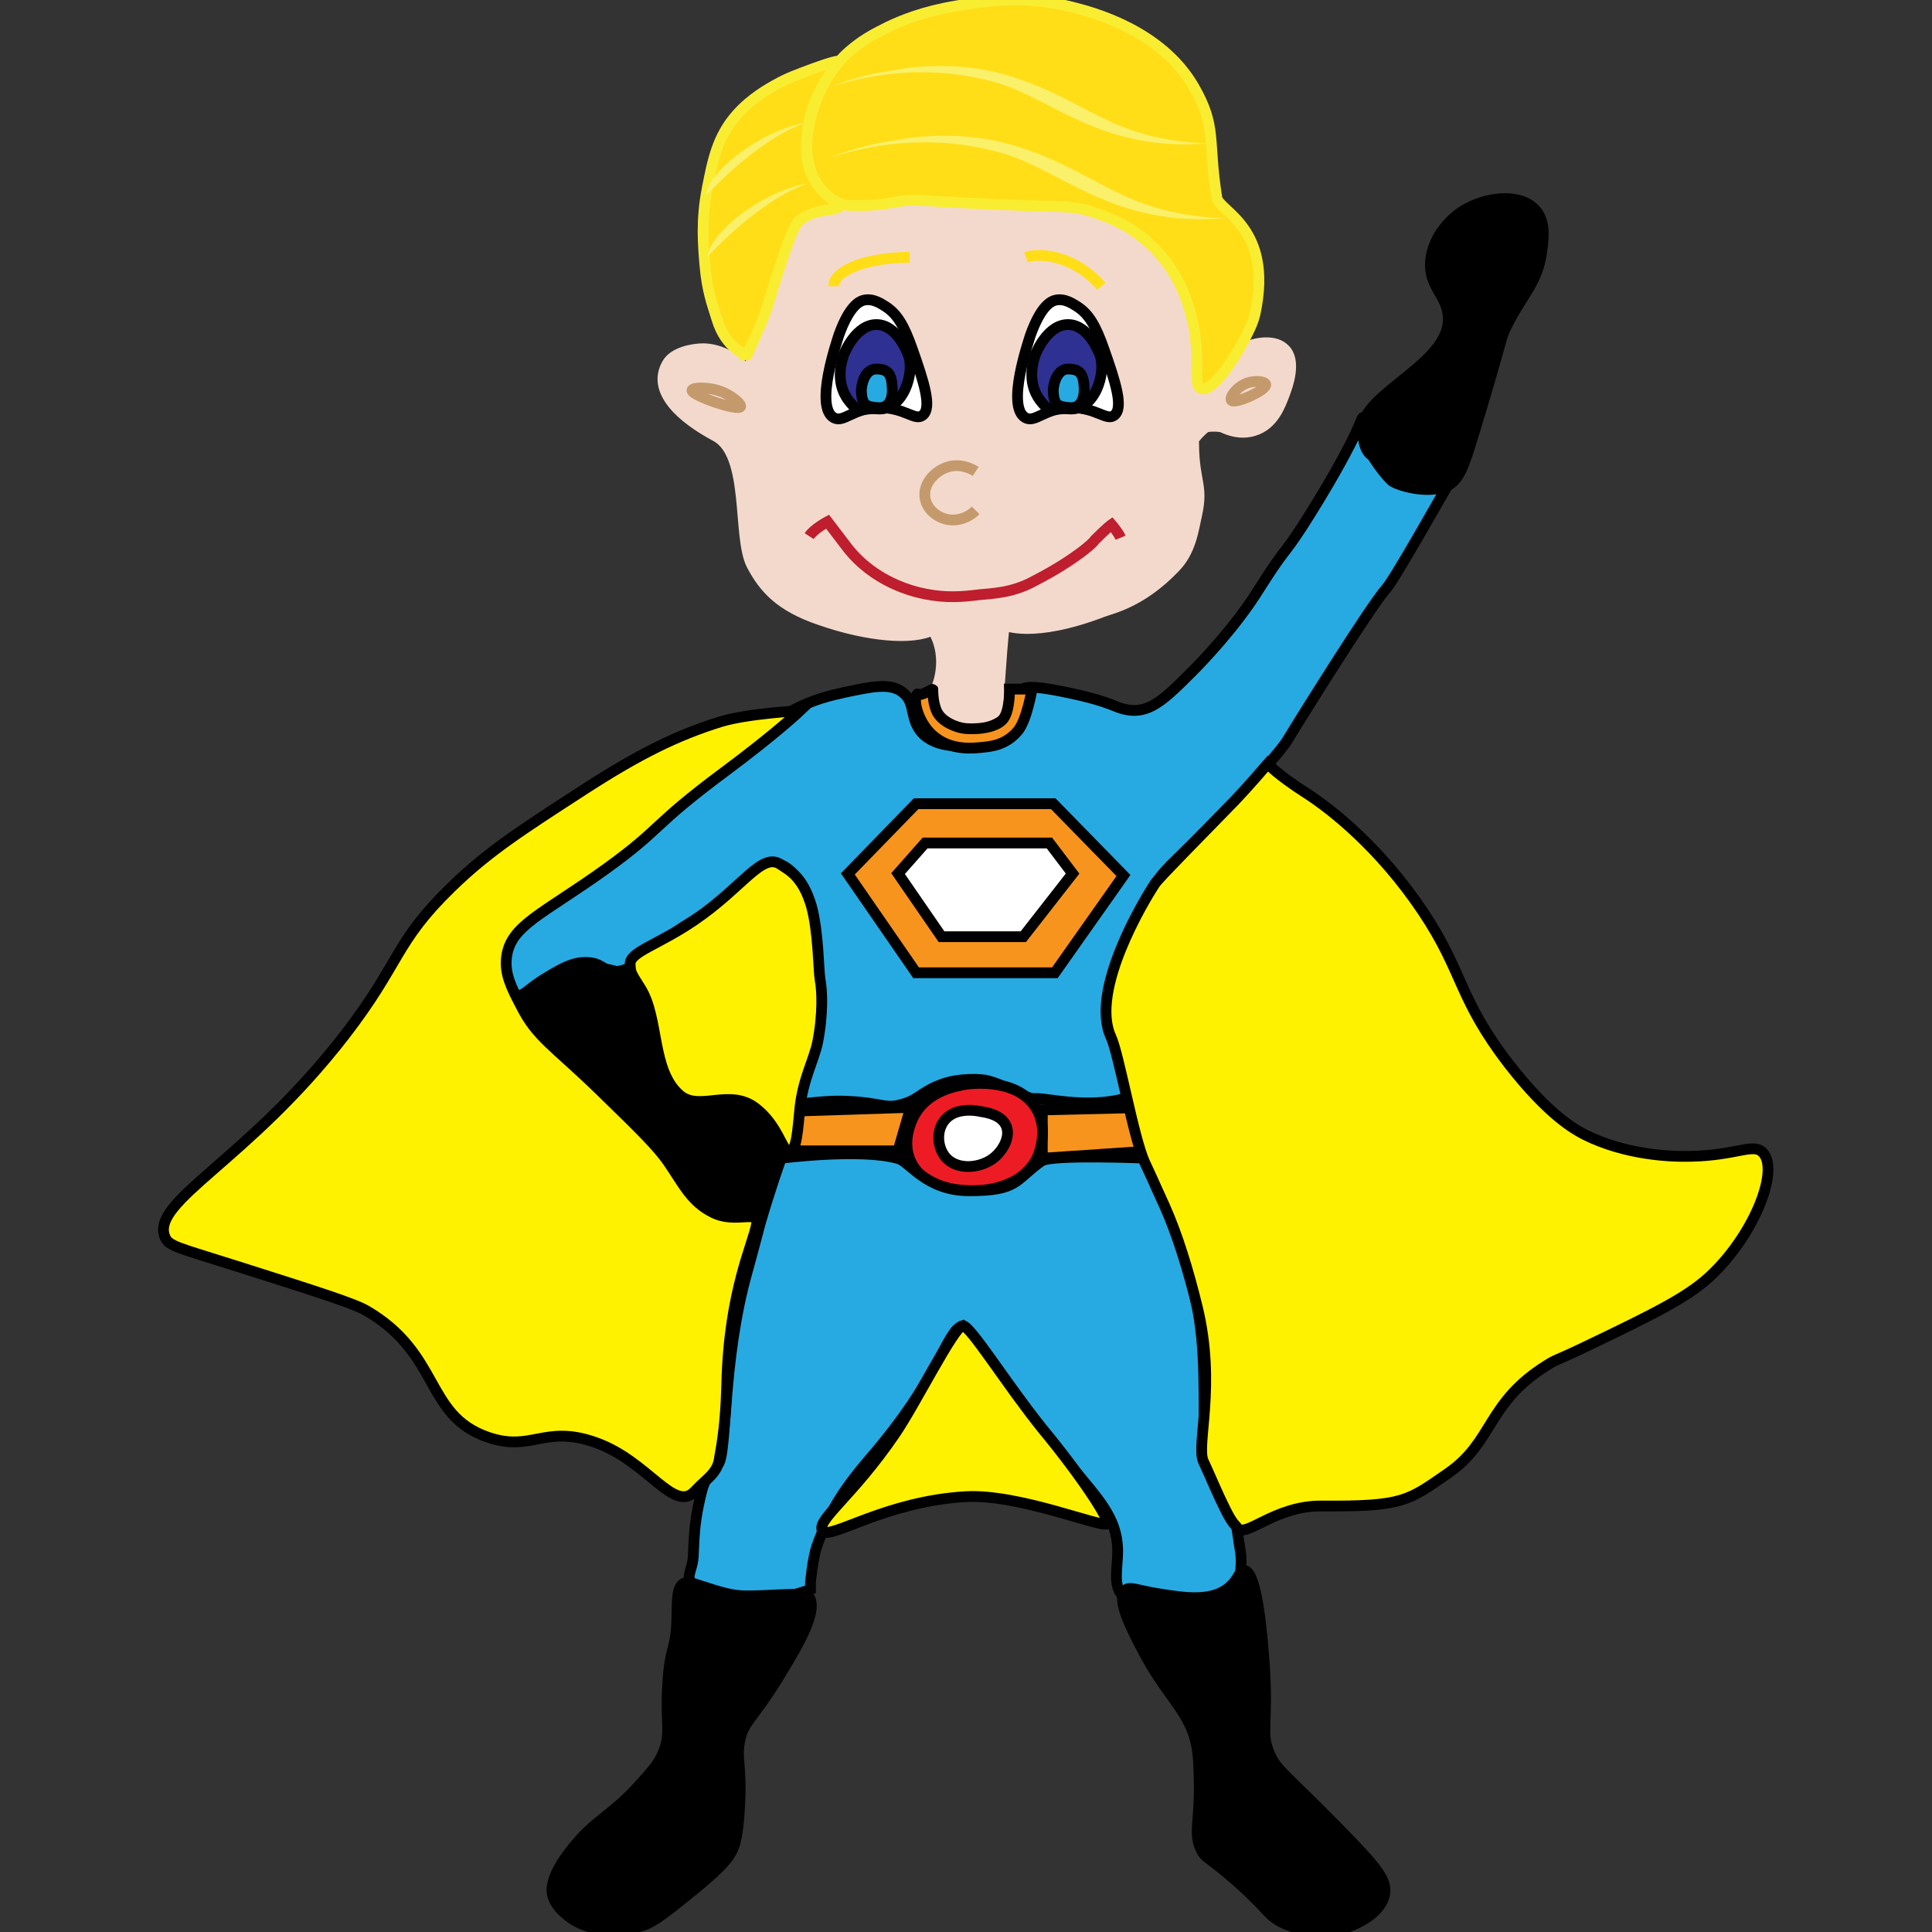 <?xml version="1.0" encoding="utf-8"?>
<!-- Generator: Adobe Illustrator 18.1.0, SVG Export Plug-In . SVG Version: 6.00 Build 0)  -->
<!DOCTYPE svg PUBLIC "-//W3C//DTD SVG 1.1//EN" "http://www.w3.org/Graphics/SVG/1.1/DTD/svg11.dtd">
<svg version="1.1" id="Layer_1" xmlns="http://www.w3.org/2000/svg" xmlns:xlink="http://www.w3.org/1999/xlink" x="0px" y="0px"
	 viewBox="0 0 600 600" enable-background="new 0 0 600 600" xml:space="preserve">
<rect x="0" y="0" width="600" height="600" fill="#333333" stroke="none"/>
<symbol  id="Blond_Hair_1" viewBox="-8.1 -3.4 16.2 6.8">
	<g>
		<g>
			<path fill="#FAF069" d="M-8.1,2.5c0,0,10.4-0.9,16.2-5.9C3.6,2-5.5,4.9-8.1,2.5z"/>
		</g>
	</g>
</symbol>
<symbol  id="Blond_Hair_4" viewBox="-11.3 -7.7 22.6 15.3">
	<g>
		<path fill="#FAF069" d="M-11.3,6.9c0,0,5.6,2.6,10.6-1.9c5-4.6,5.8-10.2,12-12.7C4.7-6.6,2.2,0.8-1,3.9
			C-6.1,8.8-10.8,6.9-11.3,6.9z"/>
	</g>
</symbol>
<g>
	<path fill="#27AAE1" stroke="#000000" stroke-width="3.345" stroke-miterlimit="10" d="M280.3,215c-3.8-3-9.4-1.8-17.9,0
		c-4.1,0.9-9.6,2.1-16.2,5.6c-10,5.3-14.8,11.3-24,18.4c-12.9,10-22.5,21.6-35.3,31.3c-0.2,0.1-10.8,5.7-22.3,15.1
		c-3.3,2.7-6.8,5.7-7.9,10.7c-1.2,5.4,0.7,12,3.9,12.9c2.1,0.6,3.2-1.9,9.5-5.6c4.3-2.6,7.9-4.7,12.3-4.5c4.5,0.2,4.9,2.6,8.4,2.8
		c6.5,0.3,14.8-9.4,19.7-12.7c4.5-3.1,10.2-5.8,17.2-12.5c3.5-3.3,5.2-4.2,6.7-5.6c3-2.6,8.4-5.8,14.2,3.5c3.8,6,2.3,19,2.4,26.2
		c0.1,4.9,0.4,17.1-2,26.2c0,0-0.3,2-2.5,9.5L245,342c0.8,2.1,7.6-0.4,17.9,0c10.5,0.4,11.8,2.4,16.7,1.1c5.7-1.4,6.1-3.8,12.7-6.3
		c5.5-2.1,12.6-1.7,14.4-1.2c5.6,1.5,6.4,3.1,12.9,5.3c1.9,0.6,0.8-0.1,5.9,0.6c8.6,1.2,13.8,1.3,19,0.6c4.7-0.6,5.4-1.4,5.6-1.7
		c2.4-3.1-0.5-8-2.8-17.8c-0.7-3.1-2.8-10.6-0.5-19.5c0.9-3.5,1-9.1,5.6-17.5c5.5-10.2,7.4-13,10.3-16c2-2.1,0,0,8.4-8.3
		c8.2-8.2,7.7-7.1,12.1-12.1c3.9-4.4,14.7-15.9,16.9-19.8c1.7-2.9,25.5-41.2,30.4-46.6c2.7-3,18.5-31.2,19.3-32.4
		c4.2-6.8-13.7-1.8-11.6-1.9c9.6-0.6-2.8-4.2-11-6.5c-6.6-1.9-2.4-16.6-4.6-11.1c-3.1,7.8-11.1,21.6-18.3,32.8
		c-6.2,9.5-4.9,6-13.2,19.1c-7.3,11.8-17.7,22.6-21.2,26.1c-9.6,9.6-14.4,14.2-23.6,10.4c-3.7-1.5-7.8-2.8-16.2-4.5
		c-10.2-2.1-11.9-1.3-12.9-0.6c-3.6,2.7-0.7,7.6-4.5,12.3c-3.8,4.8-10.9,5-13.5,5.1c-2.7,0.1-8.2,0.2-12.3-3.4
		C282.1,223.5,284.7,218.4,280.3,215z"/>
	<polygon fill="#F7941E" stroke="#000000" stroke-width="3.345" stroke-miterlimit="10" points="284.5,249.6 263.3,271.4 
		284.5,302.1 327.6,302.1 348.9,271.9 327.1,249.6 	"/>
	<polygon fill="#FFFFFF" stroke="#000000" stroke-width="3.345" stroke-miterlimit="10" points="278.9,271.3 292.4,290.9 
		317.8,290.9 333.1,271.3 325.9,261.8 287.3,261.8 	"/>
	<path stroke="#000000" stroke-width="3.345" stroke-miterlimit="10" d="M163.7,310c-1,3.7,3.6,10.3,11.8,18.4
		c17.7,17.6,20.1,15.3,27.4,24.6c7.2,9.1,8.5,15.8,18.4,22.9c4.3,3.1,7.4,4.1,10.1,3.4c5.5-1.5,7.3-9.8,8.4-14.5
		c1.3-5.5,2.8-12.3-1.1-17.3c-3-3.9-7.7-4.9-11.2-5.6c-7.6-1.6-9.5,1.2-13.5,0c-11.6-3.4-6.3-32.6-20.1-39.2
		c-5.7-2.7-11.9-2.2-15-1.4C175.7,302.2,165.1,304.7,163.7,310z"/>
	<path stroke="#000000" stroke-width="3.345" stroke-miterlimit="10" d="M423.5,136.3c-5-12.7,26.2-21.8,26.3-37.1
		c0-7.8-6.7-10.1-5.4-19.1c1.3-9,9-14,9.8-14.5c7-4.5,18-5.8,22.7-0.3c3,3.4,2.5,8.3,2,12.1c-1.2,10.3-5.9,13.6-11,23.8
		c-2.2,4.5-0.9,3.1-10.4,34.1c-3,9.9-4.5,14.2-8.6,15.8c-6,2.3-14.6-0.3-16.6-1.7C430.3,147.6,425.8,142,423.5,136.3z"/>
	<path fill="#F7941E" stroke="#000000" stroke-width="3.345" stroke-miterlimit="10" d="M245.9,345.1c-1.1,4.1-2.2,8.2-3.4,12.3
		h36.4l3.9-13.5L245.9,345.1z"/>
	<polygon fill="#F7941E" stroke="#000000" stroke-width="3.345" stroke-miterlimit="10" points="323.7,344.7 323.7,359.7 
		356.6,357.5 352.8,344 	"/>
	<path fill="#ED1C24" stroke="#000000" stroke-width="3.345" stroke-miterlimit="10" d="M284,346.3c-0.5,0.9-4.3,7.9-1.1,14.5
		c4.1,8.7,16.1,8.9,18.4,9c2.7,0.1,15.7-0.1,20.7-10.1c0.2-0.4,3.9-8.1,0-15.1c-5.5-9.9-20.1-8.1-21.8-7.9
		C297.6,337.2,288.4,338.4,284,346.3z"/>
	<path fill="#FFFFFF" stroke="#000000" stroke-width="3.345" stroke-miterlimit="10" d="M292.9,348.5c-2.1,3.2-1.7,7.8,0.6,10.7
		c3.7,4.6,11.6,3.6,15.6,0c2.3-2,4.8-6.1,3.4-9.5c-1.4-3.4-5.9-4.2-7.9-4.5C302.9,344.8,296.1,343.7,292.9,348.5z"/>
	<path fill="#27AAE1" stroke="#000000" stroke-width="3.345" stroke-miterlimit="10" d="M242.6,359.7c0,0-3.4,9.5-6.5,20.2
		c-0.5,1.8-2.6,9.9-3.9,14.5c-8.2,28.7-6.2,57.6-9.3,60.5c-4.2,3.9-4.7,6.8-5.9,12.2c-1.4,6.7-1.4,10.3-1.7,16.2
		c-0.1,3.1-1.6,5.3-1.2,7.2c0.6,2.8,5.2,4.2,8.4,5.1c1.8,0.5,9.3,1.6,15.2,1.3c6.4-0.4,14-3.3,14-3.3v-2.2c0,0,0.7-7.6,2-11.3
		c4-11.2,9.2-18.6,16.3-26.9c22.4-25.9,23.8-39.7,28.8-41.4c0,0,9.2,13.7,34.4,44.2c7.7,9.3,13.7,15.4,13.9,25.2
		c0.1,5.7-1.7,11.2,1.7,14.5c0.8,0.8,2.1,1.8,10.7,2.2c15.2,0.9,19.8-1.9,21.2-2.8c1.5-1,4.4-2.9,4.5-5.6c0.1-2.5,0.5-4.6,0-7.8
		c-1.3-7.7-0.8-9.8-4.8-16.6c-1.8-3-3-7.1-4.7-10.7c-3.6-7.8,0.3-29.6-4.3-50.4c-2.5-11.5-0.5-20.7-4.2-24.4
		c-6.5-6.3-10.9-19.9-10.9-19.9s-29.8-1.3-32.9,0.9c-8.3,5.9-7.1,9.2-22.4,9.2c-13.4,0-18.4-9-22.1-10
		C267.4,356.5,242.6,359.7,242.6,359.7z"/>
	<path stroke="#000000" stroke-width="3.345" stroke-miterlimit="10" d="M210.2,502.9c0.2-5.4-0.2-9.9,2.2-11.2
		c1.3-0.7,2.7,0,6.2,1.1c4,1.3,8.3,2.7,12.3,2.8c6.7,0.2,19.1-1.2,20.1,0c3.7,4.3-4,16.7-9.5,25.7c-8.1,13.1-10.6,13.2-11.8,19.5
		c-1.1,5.8,0.7,7.1,0,20.1c-0.5,9.5-1.6,12.2-2.2,13.5c-1.1,2.3-2.8,4.9-11.2,11.8c-8.6,7-13,10.6-16.7,11.8
		c-1.1,0.4-13.8,4.2-22.9-2.8c-1.5-1.2-4.2-3.2-5.1-6.7c-0.3-1.3-1-5.6,6.2-14.5c7.3-9.2,12-9.8,21.2-20.1c3.6-4,5.4-6.1,6.7-9
		c3-6.6,0.8-9.6,1.7-22.3C208.1,511,209.9,512.8,210.2,502.9z"/>
	<path stroke="#000000" stroke-width="3.345" stroke-miterlimit="10" d="M354.5,511.8c-2.9-5.6-7.9-15.1-5.1-17.9
		c1.4-1.4,3.6,0,10.7,1.1c7.6,1.2,15.7,2.5,21.2-1.7c3.5-2.7,3.5-5.7,5.1-5.6c4.3,0.3,5.8,23.7,6.2,28.5c1.4,20.2-1.3,21.5,1.7,28.5
		c2.2,5.1,3.9,5.3,21.2,22.9c12.5,12.7,15.3,16.4,14.5,20.7c-1.2,6.2-9.2,9.3-11.2,10.1c-9.6,3.8-18.5-0.4-20.1-1.1
		c-5.3-2.5-4.6-4.4-15.6-13.9c-8.1-7-8.8-6.3-10.1-9c-2.5-5.2-0.2-8.8-0.6-22.3c-0.1-4.4-0.2-6.5-0.6-9
		C369.8,531.2,362.8,527.9,354.5,511.8z"/>
	<path fill="#FFF200" stroke="#000000" stroke-width="3.345" stroke-miterlimit="10" d="M393.7,237.2c0,0,2.9,3.3,11.8,9
		c7.5,4.8,22.9,16.7,36.4,36.9c12.7,19,10.9,26.9,26.8,47.5c12.3,15.8,20.4,20.2,23.5,21.8c12.5,6.2,26.2,6.9,33,6.7
		c14.3-0.3,19.4-4.3,22.3-1.1c5.2,5.6-3,26-16.7,38.6c-7,6.4-17.1,11.4-37.5,21.2c-10.8,5.2-9.8,4.2-12.9,6.2
		c-18.7,11.6-16.5,23.8-30.8,33.6c-12.3,8.5-13.8,10.3-39.2,10.1c-14.8-0.1-23.7,10.3-26.2,6.7c-0.5-0.8-1.3-0.9-3.6-5.5
		c-2.8-5.6-4.3-9.5-6.9-15.1c-2.3-5.1,4.1-23.5-1.9-48c-2.7-11-6.1-22.3-10.1-31.2c-6.2-13.6-1.5-3.5-6.2-13.6
		c-3.5-7.7-8-33.6-10.5-39c-6.6-14.4,10.2-42.3,13.7-47.6c1.2-1.8,14.4-15.1,24.8-25.8C387.6,244.3,392.4,238.7,393.7,237.2z"/>
	<path fill="#FFF200" stroke="#000000" stroke-width="3.345" stroke-miterlimit="10" d="M343.8,473.2c-1.4,1.5-27.2-9.3-43.8-8.4
		c-25,1.4-42.3,13.5-44.5,10.7c-2.4-3.2,9.2-10.7,22.5-30.3c6.3-9.2,18.3-33.4,21-33.5c2.4,0,13.6,18.2,24.8,32.1
		C335.4,457.8,344.9,472.1,343.8,473.2z"/>
	<path fill="#FFF200" stroke="#000000" stroke-width="3.345" stroke-miterlimit="10" d="M215.8,463.1c-6.5,7-14.6-9.4-30.8-15.1
		c-16-5.7-19.8,3.1-33.6-1.7c-19.5-6.8-14.5-25.7-37.5-39.2c-3.9-2.3-15.6-6-39.2-13.5c-19.5-6.2-22.3-6.5-23.5-9.5
		c-4.4-11.1,25.7-23.6,55.9-62.7c17.3-22.4,15.4-28.7,33-45.8c11.4-11.1,21.5-17.6,41.9-30.8c16.3-10.5,28-16.4,41.9-20.7
		c8.2-2.5,24.6-3.4,24.6-3.4s-7.6,7.2-23.5,19c-23,17.1-19,17.3-36.9,30.2c-19.8,14.2-29.6,17.5-30.8,27.4
		c-0.6,5.1,1.4,9.2,4.5,15.1c5,9.9,10.1,12.2,24.6,26.3c11.9,11.6,17.8,17.3,21.2,22.3c4.6,6.7,7.1,12.3,13.9,15.6
		c7,3.5,14.1-1.1,13.5,3.4c-1,6.2-8.6,20.8-9.3,49.8c-0.2,6.9-0.6,14.2-2.2,22.6C223,457.5,219.6,459,215.8,463.1z"/>
	<g>
		<path fill="#FFF200" stroke="#000000" stroke-width="3.345" stroke-miterlimit="10" d="M242.6,268.6c-5.9-4.3-11.6,6.7-27,17.2
			c-11.5,7.8-20,9.8-19.9,13.6c0.1,2.6,0.1,2.6,3.2,7.5c5.9,9.3,3.3,25.6,12.2,33.2c6.1,5.2,15.4-2.2,23.5,4
			c7.3,5.6,8.3,13.8,10.7,13.6c2.1-0.3,2.5-7.4,3.1-13.4c0.9-9,4.4-15.2,5.5-20.5c1.8-9.1,1.4-16.4,0.8-19.5
			c-0.5-2.6-0.5-15-2.7-22.9C249.3,272.2,245.1,270.3,242.6,268.6z"/>
	</g>
	<path fill="#F3D9CC" stroke="#F3D9CC" stroke-width="3.345" stroke-miterlimit="10" d="M309.9,220.6c0,0,0.9-16.7,2-26.5
		c0,0,8.6,4.3,30.8-4.2c2.6-1,11.8-2.8,22.2-13.7c4.9-5,5.7-11.7,6.7-16.1c2.1-9.3-0.7-10.2-0.9-21.6c0,0-2.3-0.6,3.5-5.7
		c0.8-0.6,4.6-0.5,5.5-0.1c2.1,1,5.8,2.3,9.8,1c5.9-1.8,8.1-7.8,9.4-11.3c1-2.6,3.8-10.4,0-14c-2.8-2.8-8-2.1-11.3-0.9
		c-10.2,3.7-11.8,16.4-15,15.9c-2.8-0.4,0.7-5.8-2.8-20.6c-1-4.2-0.6-5.2-5.2-13.8c-3.2-6-6.8-13.7-12.5-17.1
		c-5.9-3.5-11.5-7.3-27.1-8.4c-17.1-1.2-19.8-0.2-38.8-1.1c-8-0.3-19.6-0.3-36.4,7.4c-6.2,2.8-10.4,27.6-12.8,30.9
		c-8.8,11.9,0.1,14.6-0.8,17.7c0,0.1,0,0.1-0.1,0.1c-0.7,0.4-3.7-3.8-7.5-6.6c-1.1-0.8-5-3.5-10.1-3.6c-3.4,0-9.3,1.1-11.3,4.7
		c-4.9,8.6,4.7,16.9,15,22.4c10.9,5.7,6.7,31.3,11.3,40.1c3.8,7.2,8.8,12.8,21.2,17c14.9,5.2,28.9,6.3,35,3.1l0,0
		c5.5,9.3,0.9,18.6,0.9,18.6c0,1.1-0.1,2.9-0.1,5.2c1.3,1.1,3.8,2.5,7.1,3.5c0.9,0.3,2,0.4,3.4,0.4
		C306.2,223.6,309.9,220.6,309.9,220.6z"/>
	<path fill="none" stroke="#C49A6C" stroke-width="3.345" stroke-miterlimit="10" d="M382.4,124.3c-0.6-0.8,1.3-3.6,3.9-4.9
		c2.9-1.5,6.6-1,6.8,0C393.4,121.2,383.3,125.7,382.4,124.3z"/>
	<path fill="none" stroke="#C49A6C" stroke-width="3.345" stroke-miterlimit="10" d="M230,126.3c0.4-0.8-3.1-3.9-7.2-5.1
		c-3.4-1-7.7-0.9-7.9,0C214.7,122.8,229.2,127.8,230,126.3z"/>
	<g>
		<path fill="#FFFFFF" stroke="#000000" stroke-width="3.345" stroke-miterlimit="10" d="M318.4,129.7c3.1,1.8,6-3.1,14.3-3.1
			c7.8,0,10.9,4.2,13.3,2.4c3.1-2.3,0.3-10.7-3.1-20.4c-2.7-7.8-4.9-11.1-8.2-13.3c-1.4-0.9-4-2.7-6.8-2.1
			c-1.3,0.3-4.5,1.4-7.9,10.9C319.5,105.8,312.4,126.2,318.4,129.7z"/>
		<path fill="#2E3192" stroke="#000000" stroke-width="3.345" stroke-miterlimit="10" d="M323,124.3c-4.5-5.9-1.8-13.2-1.4-14.3
			c0.2-0.5,3.8-9.4,10.3-9.2c6,0.2,9.1,8,9.6,9.2c2.3,5.8-1.6,17.6-9.4,17C326.7,126.6,326.4,128.8,323,124.3z"/>
		<path fill="#27AAE1" stroke="#000000" stroke-width="3.345" stroke-miterlimit="10" d="M332.2,126.6c-3.6-0.3-4.9-0.8-5.1-5
			c-0.1-1.9,1-7,4.6-7c3.5,0,4.8,1.3,5,5.9C336.8,123.7,335.7,126.9,332.2,126.6z"/>
	</g>
	<g>
		<path fill="#FFFFFF" stroke="#000000" stroke-width="3.345" stroke-miterlimit="10" d="M258.9,129.7c3.1,1.8,6-3.1,14.3-3.1
			c7.8,0,10.9,4.2,13.3,2.4c3.1-2.3,0.3-10.7-3.1-20.4c-2.7-7.8-4.9-11.1-8.2-13.3c-1.4-0.9-4-2.7-6.8-2.1
			c-1.3,0.3-4.5,1.4-7.9,10.9C260,105.8,252.9,126.2,258.9,129.7z"/>
		<path fill="#2E3192" stroke="#000000" stroke-width="3.345" stroke-miterlimit="10" d="M263.5,124.3c-4.5-5.9-1.8-13.2-1.4-14.3
			c0.2-0.5,3.8-9.4,10.3-9.2c6,0.2,9.1,8,9.6,9.2c2.3,5.8-1.6,17.6-9.4,17C267.2,126.6,266.9,128.8,263.5,124.3z"/>
		<path fill="#27AAE1" stroke="#000000" stroke-width="3.345" stroke-miterlimit="10" d="M272.6,126.6c-3.6-0.3-4.9-0.8-5.1-5
			c-0.1-1.9,1-7,4.6-7c3.5,0,4.8,1.3,5,5.9C277.3,123.7,276.2,126.9,272.6,126.6z"/>
	</g>
	<path fill="none" stroke="#FFDE17" stroke-width="3.345" stroke-miterlimit="10" d="M318.6,79.9c5.2-1.7,15.6,0,23.4,9"/>
	<path fill="none" stroke="#FFDE17" stroke-width="3.345" stroke-miterlimit="10" d="M258.9,88.9c0-5,10.6-9,23.6-9"/>
	<line fill="none" stroke="#000000" stroke-width="3.345" stroke-miterlimit="10" x1="324.6" y1="94.3" x2="324.6" y2="94.3"/>
	<g>
		<path fill="none" stroke="#C49A6C" stroke-width="3.345" stroke-miterlimit="10" d="M303,146.4c-0.6-0.4-4.5-2.8-8.9-1.3
			c-3.9,1.3-7.6,5.3-6.8,9.7c0.6,3.3,3.4,5.5,6,6.3c3.3,1,7.1,0,9.7-2.6"/>
	</g>
	<path fill="none" stroke="#BE1E2D" stroke-width="3.345" stroke-miterlimit="10" d="M251.3,166.5c1.4-2.2,5.7-4.5,5.7-4.5
		s3.6,4.7,6.1,8c8.3,10.7,20.2,13.7,24.4,14.5c6.6,1.3,11.7,0.8,16.6,0.2c3.8-0.4,10-0.5,16.6-4c3.6-1.9,7.3-3.8,12.7-7.5
		c5.9-4.1,6.7-5.6,6.7-5.6c3.9-3.9,5.1-4.7,5.1-4.7s2.1,2.4,2.8,4.1"/>
	<path fill="#FFDE17" stroke="#F9ED32" stroke-width="3.345" stroke-miterlimit="10" d="M222.6,99c-1.5-4.9-3-8.6-3.7-16.8
		c-0.5-6.1-1.2-13.7,0.7-23.5c1.7-8.7,3.1-16.2,9.2-23.1c4.5-5.1,10.1-8.2,12.5-9.5c3.2-1.8,5.9-2.8,11.3-4.8c4.9-1.8,8.5-2.8,8-2.1
		c-1.3,1.8-9.3,10.5-10.1,24c-0.2,2.8-0.5,8.6,3,13.4c3.2,4.3,7.8,5.4,7.4,7.1c-0.4,2.2-7.1,0.5-12.2,4.5c-1.6,1.3-2.5,2.6-6,13.1
		c-4.1,12.4-4,13.6-6.5,19.5c-1.3,3-4.2,9.5-4.2,9.5l0,0C232.1,110.3,225.4,108.5,222.6,99z"/>
	<path fill="#FFDE17" stroke="#F9ED32" stroke-width="3.345" stroke-miterlimit="10" d="M275.9,8.3c4.2-2,11-4.8,21.3-6.5
		c8.4-1.4,20.6-3.4,35.3,0.3c6.5,1.6,28,7.1,38.3,24.9c7.2,12.6,4.2,16.1,7.1,34.4c0.7,4.3,17.6,9.2,11.9,35.9
		c-0.7,3.2-2.3,6.1-3.3,8c-3.2,6.2-9.9,16.5-13.4,15.4c-3.3-1,0.7-11-3.9-25.2c-1.1-3.5-4-12.2-11.9-19.5
		c-6.4-6.1-13.1-8.5-16.9-9.8c-7.4-2.6-10.2-1.8-31.1-2.7c-25.4-1.1-24.6-1.9-30.3-0.9c-6.9,1.2-8.8,1.3-15.1,1.2
		c-5.3,0-9.7-5.7-10.7-7.5c-5.1-9.5-1.5-19.9,0-24.3c1.2-3.4,3.7-9.1,8.9-14.5C267,12.7,271.5,10.5,275.9,8.3z"/>
	<path fill="#F7941E" stroke="#000000" stroke-width="3.345" stroke-miterlimit="10" d="M284.9,215.5c0.2-0.2,0,0.9,2.8-0.5
		c2.3-1.2,2-0.9,2-0.9s-0.1,3.5,1,6.3c1.4,3.9,6.8,5.6,8.7,5.8c2,0.3,9.8,0.4,12.3-3.1c2-2.8,1.8-9.1,1.8-9.1h7
		c0,0-1.6,9.8-4.5,13.1c-3.6,4.2-7.9,4.7-11,5c-2.9,0.3-9.5,1-14.7-3.2C285.4,225.2,283.2,217.3,284.9,215.5z"/>
	
		<use xlink:href="#Blond_Hair_4"  width="22.6" height="15.3" x="-11.3" y="-7.7" transform="matrix(4.907 -0.815 -0.411 -2.478 316.502 34.684)" overflow="visible"/>
	
		<use xlink:href="#Blond_Hair_4"  width="22.6" height="15.3" x="-11.3" y="-7.7" transform="matrix(5.125 -0.851 -0.435 -2.622 319.039 57.225)" overflow="visible" enable-background="new    "/>
	
		<use xlink:href="#Blond_Hair_1"  width="16.2" height="6.8" x="-8.1" y="-3.4" transform="matrix(1.422 -1.808 -1.407 -1.106 234.274 48.918)" overflow="visible"/>
	
		<use xlink:href="#Blond_Hair_1"  width="16.2" height="6.8" x="-8.1" y="-3.4" transform="matrix(1.422 -1.808 -1.407 -1.106 234.863 67.771)" overflow="visible" enable-background="new    "/>
</g>
</svg>
